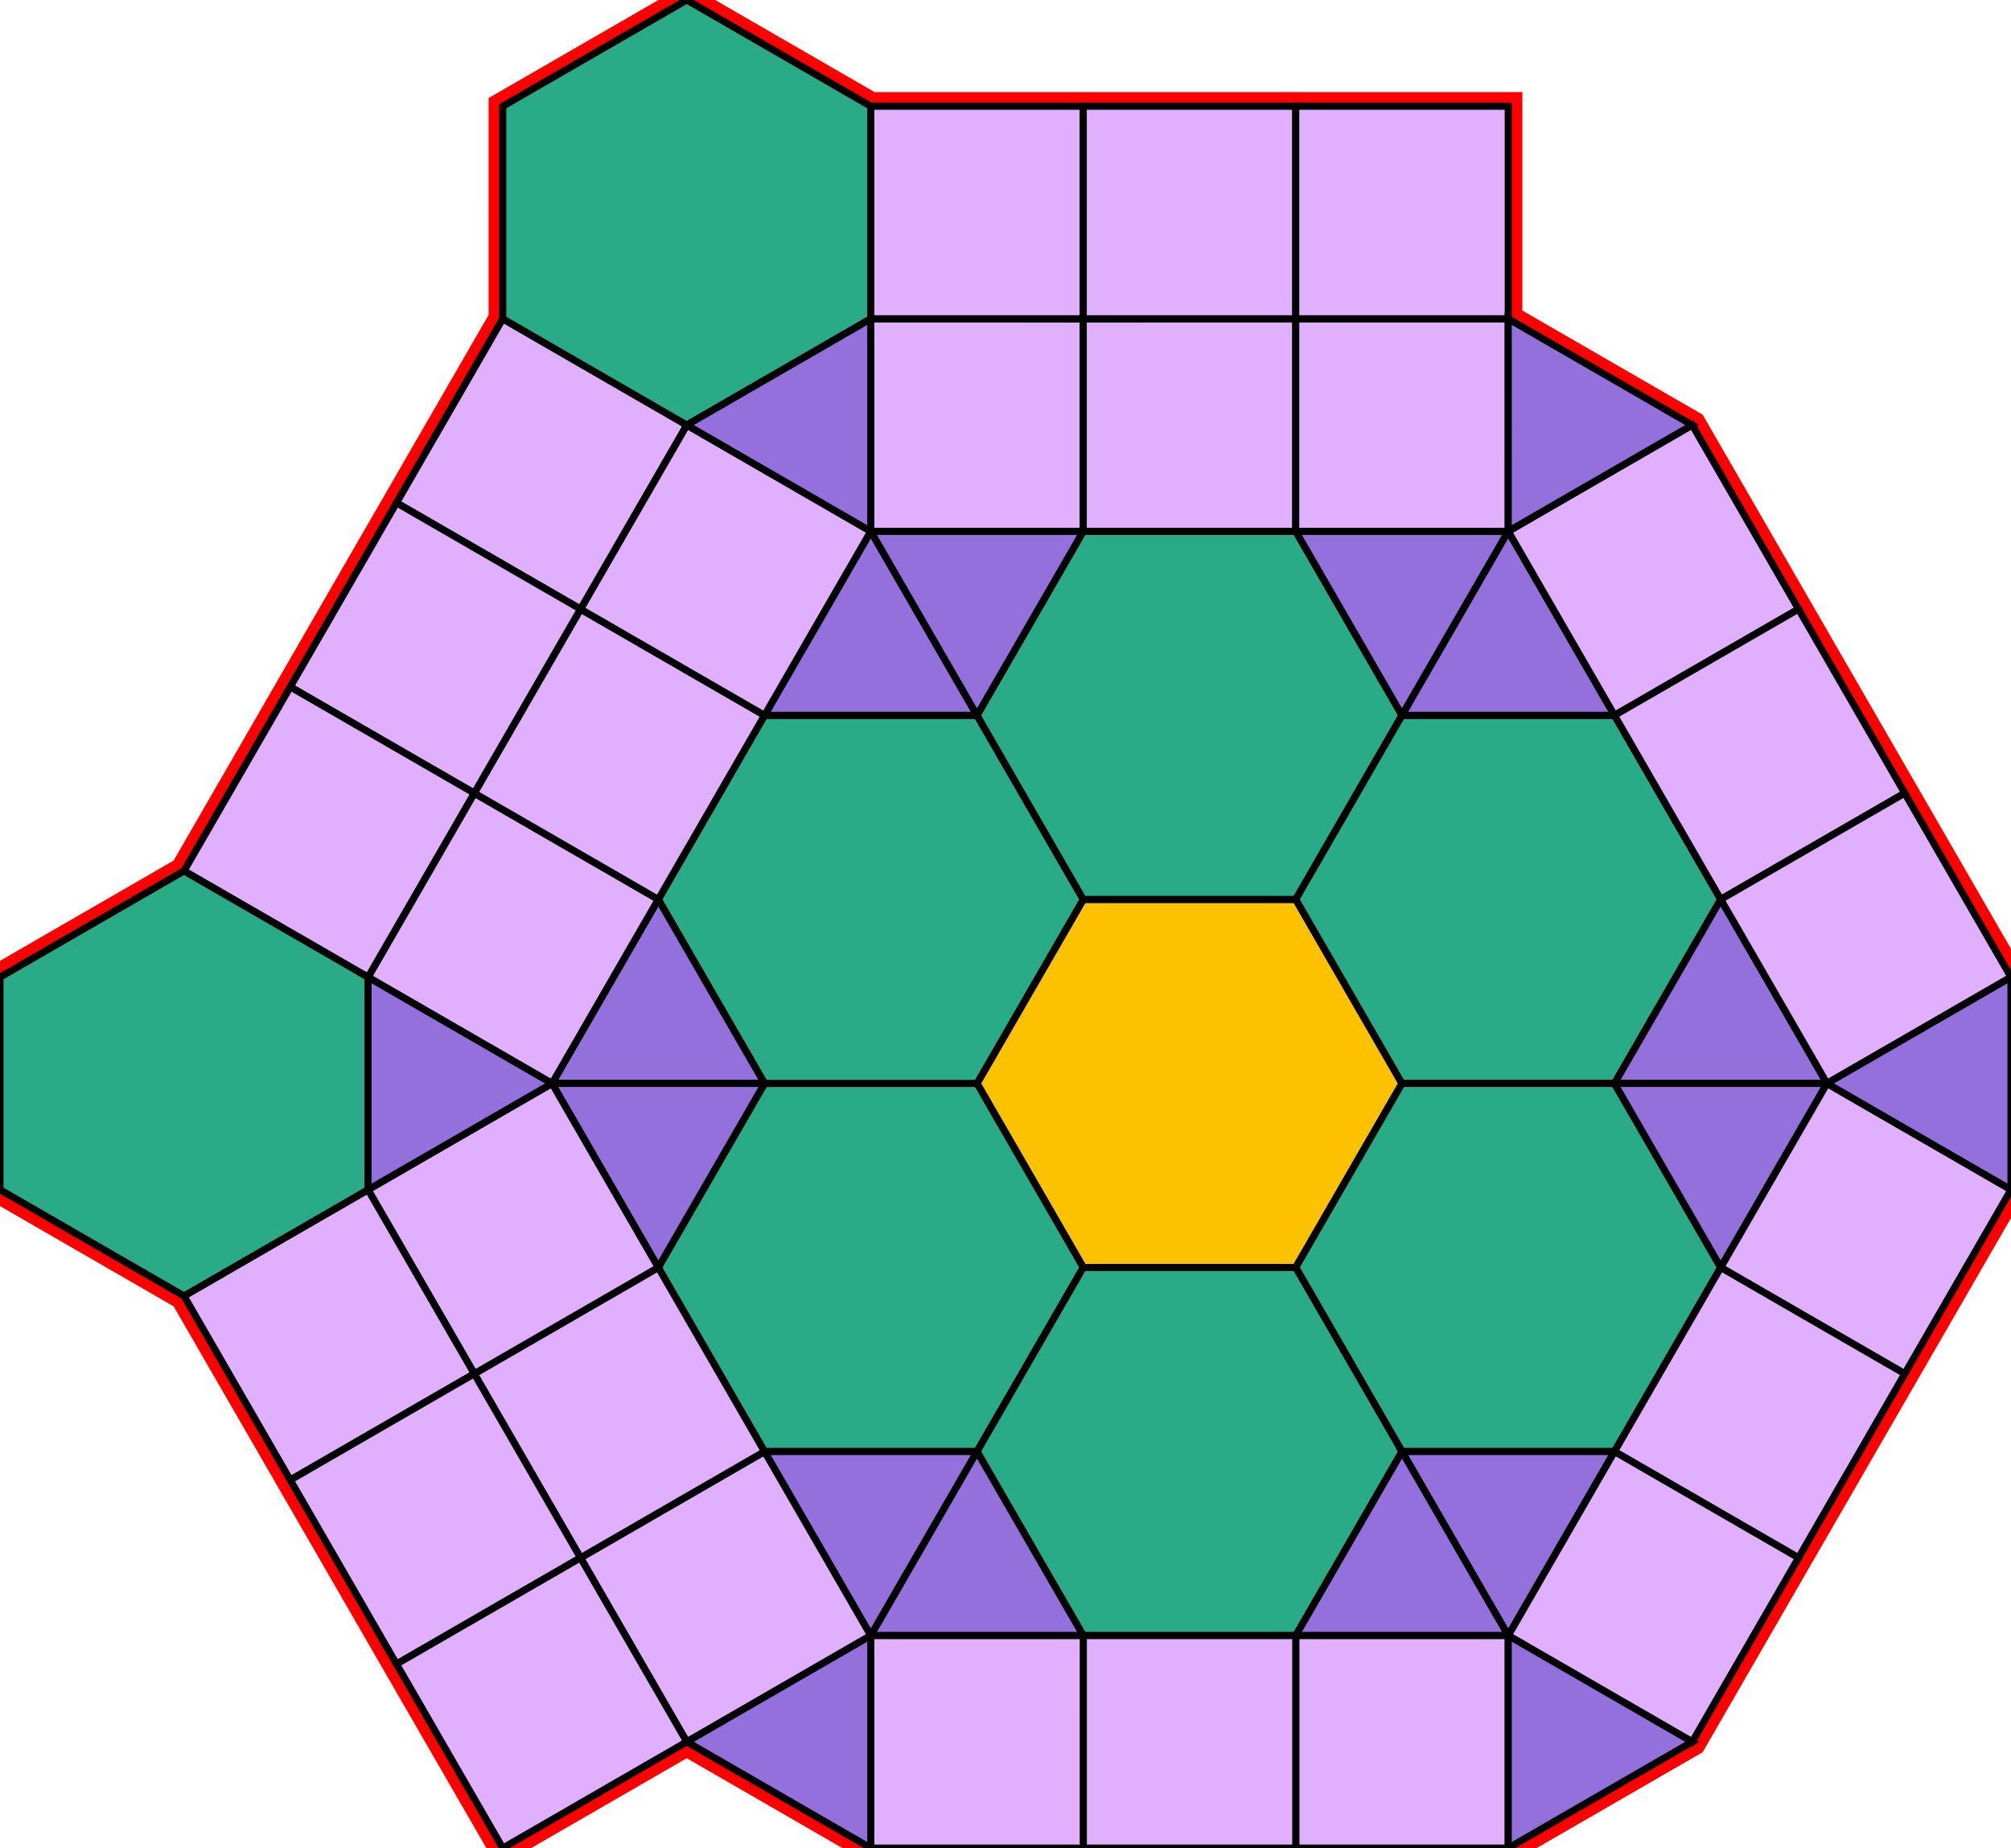 <?xml version="1.0" encoding="utf-8"?>
<svg xmlns="http://www.w3.org/2000/svg" id="mainSVG" pointer-events="all" width="283.924" height="260.885" EdgeLen="30" template="u6_20_tu" code="A18_27_9_0" copyright="Francis Hemsher, 2012">
	<polygon id="BorderPoly" fill="none" pointer-events="none" stroke="red" stroke-width="4" transform="" points="212.941,14.999 182.941,15 152.941,15 122.944,14.999 96.963,-0 96.963,-0 70.982,14.999 70.981,44.999 55.981,70.98 40.98,96.962 25.98,122.944 3.05176e-005,137.945 0.001,167.945 25.982,182.944 40.98,208.923 55.981,234.904 70.981,260.885 96.962,245.885 122.943,260.885 152.943,260.885 182.943,260.884 212.943,260.885 238.924,245.884 253.924,219.904 268.924,193.921 283.924,167.94 283.923,137.942 268.923,111.961 253.923,85.981 238.923,59.999 212.941,44.999"/>
	<g id="mainPolyG" transform=""><polygon id="mainPoly" fill="rgb(252, 194, 0)" stroke="black" onmouseover="setChange(evt)" onmouseout="unhiliteChange(evt)" onclick="changeMe(evt)" points="182.942,126.961 152.942,126.961 137.942,152.942 152.942,178.923 182.942,178.923 197.942,152.942" seed="0"/><polygon fill="rgb(41, 171, 135)" stroke="black" stroke-width="1" onmouseover="setChange(evt)" onmouseout="unhiliteChange(evt)" onclick="changeMe(evt)" points="137.942,152.942 107.942,152.942 92.942,178.923 107.942,204.904 137.942,204.904 152.942,178.923" seed="1"/><polygon fill="rgb(41, 171, 135)" stroke="black" stroke-width="1" onmouseover="setChange(evt)" onmouseout="unhiliteChange(evt)" onclick="changeMe(evt)" points="137.942,100.981 107.942,100.981 92.942,126.962 107.942,152.943 137.942,152.942 152.942,126.961" seed="2"/><polygon fill="rgb(41, 171, 135)" stroke="black" stroke-width="1" onmouseover="setChange(evt)" onmouseout="unhiliteChange(evt)" onclick="changeMe(evt)" points="182.942,75 152.942,75 137.942,100.98 152.942,126.961 182.942,126.961 197.942,100.98" seed="3"/><polygon fill="rgb(41, 171, 135)" stroke="black" stroke-width="1" onmouseover="setChange(evt)" onmouseout="unhiliteChange(evt)" onclick="changeMe(evt)" points="227.942,100.98 197.942,100.98 182.942,126.961 197.942,152.942 227.942,152.942 242.942,126.961" seed="4"/><polygon fill="rgb(41, 171, 135)" stroke="black" stroke-width="1" onmouseover="setChange(evt)" onmouseout="unhiliteChange(evt)" onclick="changeMe(evt)" points="242.943,178.923 227.942,152.942 197.942,152.942 182.942,178.923 197.942,204.904 227.943,204.904" seed="5"/><polygon fill="rgb(41, 171, 135)" stroke="black" stroke-width="1" onmouseover="setChange(evt)" onmouseout="unhiliteChange(evt)" onclick="changeMe(evt)" points="182.942,178.923 152.942,178.923 137.942,204.904 152.943,230.885 182.943,230.885 197.943,204.904" seed="6"/><polygon fill="rgb(147, 112, 219)" stroke="black" stroke-width="1" onmouseover="setChange(evt)" onmouseout="unhiliteChange(evt)" onclick="changeMe(evt)" points="137.942,100.981 122.942,75 107.942,100.981" seed="7"/><polygon fill="rgb(147, 112, 219)" stroke="black" stroke-width="1" onmouseover="setChange(evt)" onmouseout="unhiliteChange(evt)" onclick="changeMe(evt)" points="152.942,75 122.942,74.999 137.942,100.98" seed="8"/><polygon fill="rgb(147, 112, 219)" stroke="black" stroke-width="1" onmouseover="setChange(evt)" onmouseout="unhiliteChange(evt)" onclick="changeMe(evt)" points="197.942,100.98 212.942,74.999 182.942,75" seed="9"/><polygon fill="rgb(147, 112, 219)" stroke="black" stroke-width="1" onmouseover="setChange(evt)" onmouseout="unhiliteChange(evt)" onclick="changeMe(evt)" points="227.942,100.98 212.942,74.999 197.942,100.98" seed="10"/><polygon fill="rgb(147, 112, 219)" stroke="black" stroke-width="1" onmouseover="setChange(evt)" onmouseout="unhiliteChange(evt)" onclick="changeMe(evt)" points="257.942,152.942 242.942,126.961 227.943,152.942" seed="11"/><polygon fill="rgb(147, 112, 219)" stroke="black" stroke-width="1" onmouseover="setChange(evt)" onmouseout="unhiliteChange(evt)" onclick="changeMe(evt)" points="242.943,178.922 257.942,152.941 227.942,152.942" seed="12"/><polygon fill="rgb(147, 112, 219)" stroke="black" stroke-width="1" onmouseover="setChange(evt)" onmouseout="unhiliteChange(evt)" onclick="changeMe(evt)" points="227.943,204.904 197.943,204.904 212.943,230.885" seed="13"/><polygon fill="rgb(147, 112, 219)" stroke="black" stroke-width="1" onmouseover="setChange(evt)" onmouseout="unhiliteChange(evt)" onclick="changeMe(evt)" points="212.943,230.885 197.943,204.904 182.943,230.885" seed="14"/><polygon fill="rgb(147, 112, 219)" stroke="black" stroke-width="1" onmouseover="setChange(evt)" onmouseout="unhiliteChange(evt)" onclick="changeMe(evt)" points="137.942,204.904 107.942,204.904 122.942,230.885" seed="15"/><polygon fill="rgb(147, 112, 219)" stroke="black" stroke-width="1" onmouseover="setChange(evt)" onmouseout="unhiliteChange(evt)" onclick="changeMe(evt)" points="152.943,230.885 137.942,204.905 122.943,230.885" seed="16"/><polygon fill="rgb(147, 112, 219)" stroke="black" stroke-width="1" onmouseover="setChange(evt)" onmouseout="unhiliteChange(evt)" onclick="changeMe(evt)" points="107.942,152.943 92.942,126.962 77.942,152.943" seed="17"/><polygon fill="rgb(147, 112, 219)" stroke="black" stroke-width="1" onmouseover="setChange(evt)" onmouseout="unhiliteChange(evt)" onclick="changeMe(evt)" points="92.942,178.923 107.942,152.942 77.942,152.943" seed="18"/><polygon fill="rgb(224, 176, 255)" stroke="black" stroke-width="1" onmouseover="setChange(evt)" onmouseout="unhiliteChange(evt)" onclick="changeMe(evt)" points="152.943,45 122.943,44.999 122.943,74.999 152.942,75" seed="19"/><polygon fill="rgb(224, 176, 255)" stroke="black" stroke-width="1" onmouseover="setChange(evt)" onmouseout="unhiliteChange(evt)" onclick="changeMe(evt)" points="182.941,75 182.942,44.999 152.942,45 152.942,75" seed="20"/><polygon fill="rgb(224, 176, 255)" stroke="black" stroke-width="1" onmouseover="setChange(evt)" onmouseout="unhiliteChange(evt)" onclick="changeMe(evt)" points="212.941,44.999 182.941,44.999 182.942,75 212.942,74.999" seed="21"/><polygon fill="rgb(224, 176, 255)" stroke="black" stroke-width="1" onmouseover="setChange(evt)" onmouseout="unhiliteChange(evt)" onclick="changeMe(evt)" points="253.923,85.981 238.923,59.999 212.943,75 227.942,100.98" seed="22"/><polygon fill="rgb(224, 176, 255)" stroke="black" stroke-width="1" onmouseover="setChange(evt)" onmouseout="unhiliteChange(evt)" onclick="changeMe(evt)" points="268.923,111.961 253.923,85.981 227.942,100.98 242.942,126.961" seed="23"/><polygon fill="rgb(224, 176, 255)" stroke="black" stroke-width="1" onmouseover="setChange(evt)" onmouseout="unhiliteChange(evt)" onclick="changeMe(evt)" points="283.923,137.942 268.923,111.961 242.942,126.961 257.942,152.942" seed="24"/><polygon fill="rgb(224, 176, 255)" stroke="black" stroke-width="1" onmouseover="setChange(evt)" onmouseout="unhiliteChange(evt)" onclick="changeMe(evt)" points="283.924,167.94 257.942,152.941 242.943,178.922 268.924,193.921" seed="25"/><polygon fill="rgb(224, 176, 255)" stroke="black" stroke-width="1" onmouseover="setChange(evt)" onmouseout="unhiliteChange(evt)" onclick="changeMe(evt)" points="268.923,193.923 242.943,178.923 227.943,204.903 253.924,219.904" seed="26"/><polygon fill="rgb(224, 176, 255)" stroke="black" stroke-width="1" onmouseover="setChange(evt)" onmouseout="unhiliteChange(evt)" onclick="changeMe(evt)" points="253.924,219.904 227.943,204.904 212.943,230.885 238.924,245.884" seed="27"/><polygon fill="rgb(224, 176, 255)" stroke="black" stroke-width="1" onmouseover="setChange(evt)" onmouseout="unhiliteChange(evt)" onclick="changeMe(evt)" points="212.942,230.885 182.943,230.885 182.942,260.884 212.942,260.885" seed="28"/><polygon fill="rgb(224, 176, 255)" stroke="black" stroke-width="1" onmouseover="setChange(evt)" onmouseout="unhiliteChange(evt)" onclick="changeMe(evt)" points="182.943,230.885 152.943,230.885 152.943,260.885 182.943,260.884" seed="29"/><polygon fill="rgb(224, 176, 255)" stroke="black" stroke-width="1" onmouseover="setChange(evt)" onmouseout="unhiliteChange(evt)" onclick="changeMe(evt)" points="152.943,260.885 152.942,230.885 122.943,230.885 122.943,260.885" seed="30"/><polygon fill="rgb(224, 176, 255)" stroke="black" stroke-width="1" onmouseover="setChange(evt)" onmouseout="unhiliteChange(evt)" onclick="changeMe(evt)" points="122.942,230.885 107.942,204.904 81.962,219.904 96.962,245.885" seed="31"/><polygon fill="rgb(224, 176, 255)" stroke="black" stroke-width="1" onmouseover="setChange(evt)" onmouseout="unhiliteChange(evt)" onclick="changeMe(evt)" points="107.942,204.904 92.942,178.924 66.961,193.923 81.962,219.904" seed="32"/><polygon fill="rgb(224, 176, 255)" stroke="black" stroke-width="1" onmouseover="setChange(evt)" onmouseout="unhiliteChange(evt)" onclick="changeMe(evt)" points="92.942,178.923 77.942,152.943 51.962,167.943 66.961,193.924" seed="33"/><polygon fill="rgb(224, 176, 255)" stroke="black" stroke-width="1" onmouseover="setChange(evt)" onmouseout="unhiliteChange(evt)" onclick="changeMe(evt)" points="92.942,126.962 66.961,111.963 51.961,137.944 77.942,152.943" seed="34"/><polygon fill="rgb(224, 176, 255)" stroke="black" stroke-width="1" onmouseover="setChange(evt)" onmouseout="unhiliteChange(evt)" onclick="changeMe(evt)" points="107.942,100.981 81.961,85.981 66.961,111.962 92.942,126.962" seed="35"/><polygon fill="rgb(224, 176, 255)" stroke="black" stroke-width="1" onmouseover="setChange(evt)" onmouseout="unhiliteChange(evt)" onclick="changeMe(evt)" points="122.942,75 96.961,60 81.961,85.981 107.942,100.981" seed="36"/><polygon fill="rgb(224, 176, 255)" stroke="black" stroke-width="1" onmouseover="setChange(evt)" onmouseout="unhiliteChange(evt)" onclick="changeMe(evt)" points="152.944,15 122.944,14.999 122.943,44.999 152.942,45" seed="37"/><polygon fill="rgb(224, 176, 255)" stroke="black" stroke-width="1" onmouseover="setChange(evt)" onmouseout="unhiliteChange(evt)" onclick="changeMe(evt)" points="182.941,15 152.941,15 152.942,45 182.942,44.999" seed="38"/><polygon fill="rgb(224, 176, 255)" stroke="black" stroke-width="1" onmouseover="setChange(evt)" onmouseout="unhiliteChange(evt)" onclick="changeMe(evt)" points="212.941,44.999 212.941,14.999 182.941,15 182.941,44.999" seed="39"/><polygon fill="rgb(224, 176, 255)" stroke="black" stroke-width="1" onmouseover="setChange(evt)" onmouseout="unhiliteChange(evt)" onclick="changeMe(evt)" points="96.961,60.001 70.981,44.999 55.981,70.98 81.961,85.981" seed="40"/><polygon fill="rgb(224, 176, 255)" stroke="black" stroke-width="1" onmouseover="setChange(evt)" onmouseout="unhiliteChange(evt)" onclick="changeMe(evt)" points="81.961,85.981 55.98,70.981 40.98,96.962 66.961,111.962" seed="41"/><polygon fill="rgb(224, 176, 255)" stroke="black" stroke-width="1" onmouseover="setChange(evt)" onmouseout="unhiliteChange(evt)" onclick="changeMe(evt)" points="66.961,111.963 40.98,96.963 25.98,122.944 51.961,137.944" seed="42"/><polygon fill="rgb(224, 176, 255)" stroke="black" stroke-width="1" onmouseover="setChange(evt)" onmouseout="unhiliteChange(evt)" onclick="changeMe(evt)" points="66.961,193.924 51.962,167.943 25.981,182.942 40.98,208.923" seed="43"/><polygon fill="rgb(224, 176, 255)" stroke="black" stroke-width="1" onmouseover="setChange(evt)" onmouseout="unhiliteChange(evt)" onclick="changeMe(evt)" points="81.962,219.904 66.961,193.923 40.981,208.924 55.981,234.904" seed="44"/><polygon fill="rgb(224, 176, 255)" stroke="black" stroke-width="1" onmouseover="setChange(evt)" onmouseout="unhiliteChange(evt)" onclick="changeMe(evt)" points="96.962,245.885 81.961,219.905 55.981,234.904 70.981,260.885" seed="45"/><polygon fill="rgb(41, 171, 135)" stroke="black" stroke-width="1" onmouseover="setChange(evt)" onmouseout="unhiliteChange(evt)" onclick="changeMe(evt)" points="122.943,15.001 96.963,-0 70.982,14.999 70.981,44.999 96.961,60.001 122.943,45.001" seed="46"/><polygon fill="rgb(41, 171, 135)" stroke="black" stroke-width="1" onmouseover="setChange(evt)" onmouseout="unhiliteChange(evt)" onclick="changeMe(evt)" points="51.961,137.944 25.98,122.944 3.05176e-005,137.945 0.001,167.945 25.982,182.944 51.962,167.944" seed="47"/><polygon fill="rgb(147, 112, 219)" stroke="black" stroke-width="1" onmouseover="setChange(evt)" onmouseout="unhiliteChange(evt)" onclick="changeMe(evt)" points="122.942,75.002 122.943,45.001 96.962,60.001" seed="48"/><polygon fill="rgb(147, 112, 219)" stroke="black" stroke-width="1" onmouseover="setChange(evt)" onmouseout="unhiliteChange(evt)" onclick="changeMe(evt)" points="77.943,152.943 51.961,137.944 51.962,167.944" seed="49"/><polygon fill="rgb(147, 112, 219)" stroke="black" stroke-width="1" onmouseover="setChange(evt)" onmouseout="unhiliteChange(evt)" onclick="changeMe(evt)" points="238.922,59.999 212.941,44.999 212.942,75" seed="50"/><polygon fill="rgb(147, 112, 219)" stroke="black" stroke-width="1" onmouseover="setChange(evt)" onmouseout="unhiliteChange(evt)" onclick="changeMe(evt)" points="283.923,167.942 283.923,137.942 257.942,152.942" seed="51"/><polygon fill="rgb(147, 112, 219)" stroke="black" stroke-width="1" onmouseover="setChange(evt)" onmouseout="unhiliteChange(evt)" onclick="changeMe(evt)" points="238.924,245.884 212.943,230.885 212.943,260.885" seed="52"/><polygon fill="rgb(147, 112, 219)" stroke="black" stroke-width="1" onmouseover="setChange(evt)" onmouseout="unhiliteChange(evt)" onclick="changeMe(evt)" points="122.943,260.885 122.943,230.885 96.962,245.885" seed="53"/></g>
</svg>
